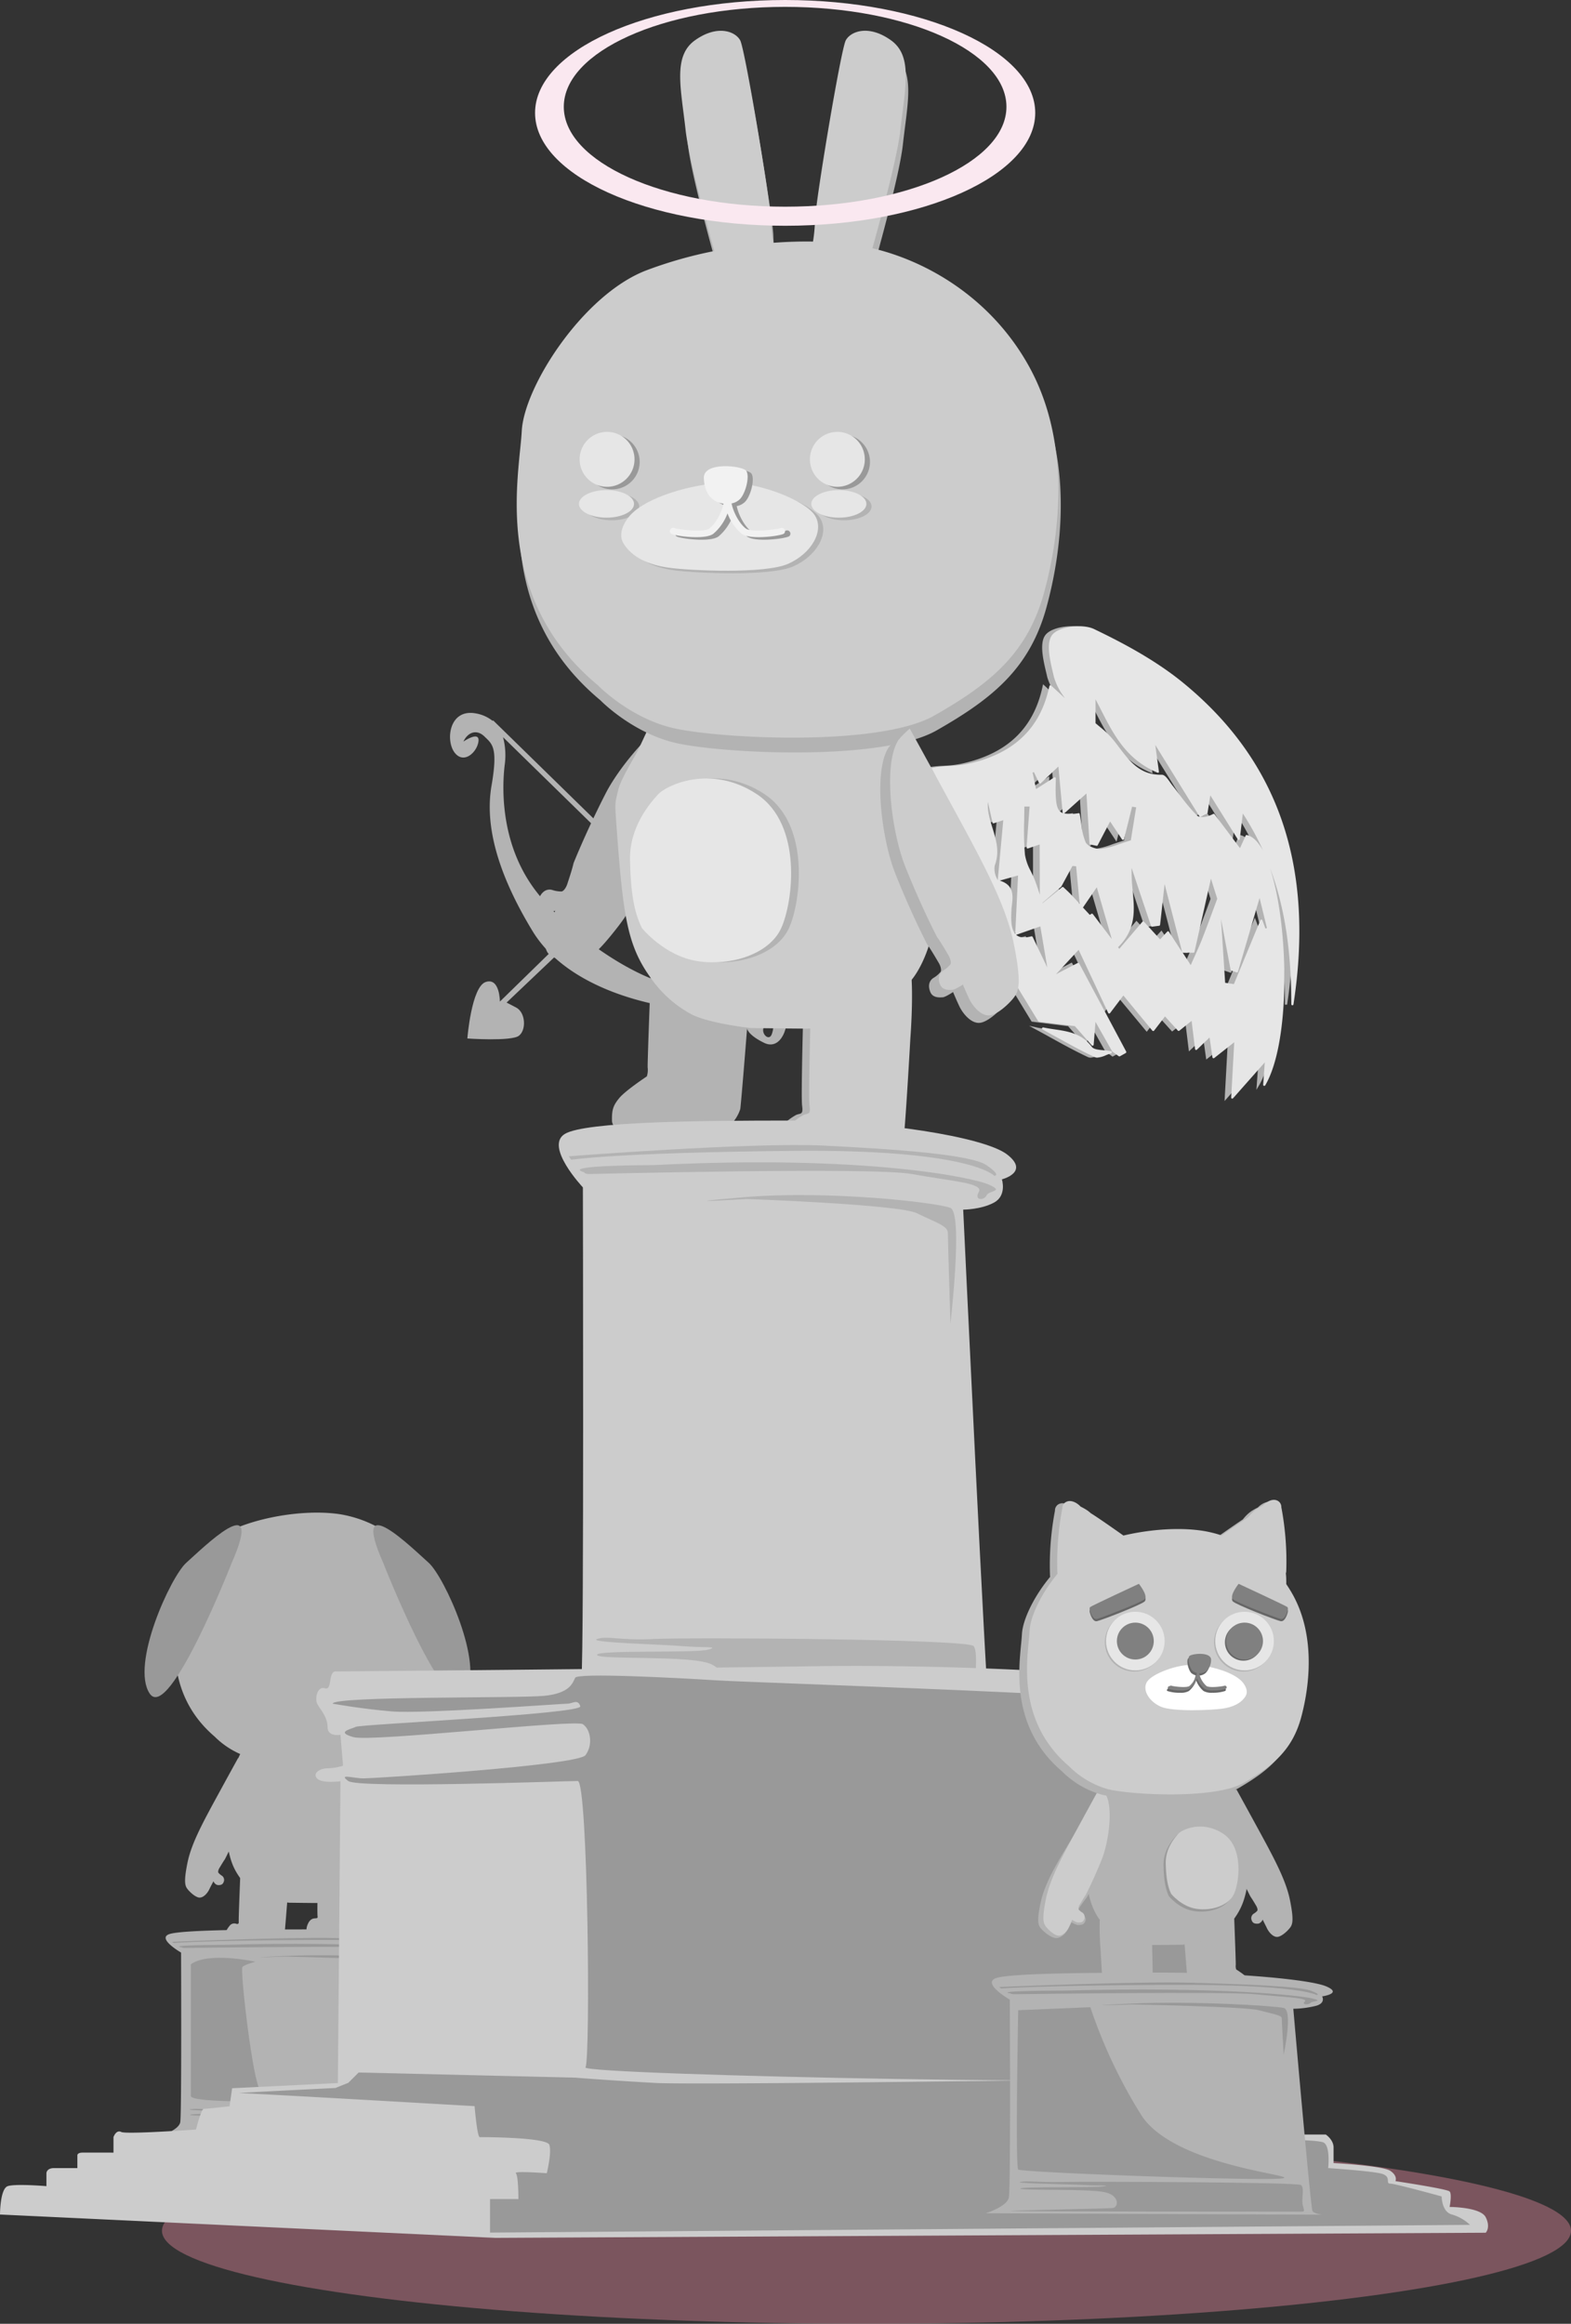 <svg xmlns="http://www.w3.org/2000/svg" viewBox="0 0 515.11 761.68"><rect x="0" y="0" width="515.11" height="761.68" fill="#333333" stroke="none"/><defs><style>.cls-1{fill:#c5798a;opacity:0.5;}.cls-2{fill:#b3b3b3;}.cls-3{fill:#e6e6e6;}.cls-4{fill:#ccc;}.cls-5{fill:#999;}.cls-6{fill:#f2f2f2;}.cls-7{fill:#fff;}.cls-8{fill:#666;}.cls-9{fill:gray;}.cls-10{fill:#fae8f0;}</style></defs><title>資產 3</title><g id="圖層_2" data-name="圖層 2"><g id="圖層_1-2" data-name="圖層 1"><ellipse class="cls-1" cx="284.11" cy="731.18" rx="231" ry="30.5"/><path class="cls-2" d="M257.18,327.49c-.83-2.39-3.24-3.51-6.58-4l.24-.26-89.15-87.11-.16.17a12.06,12.06,0,0,0-5.34-2.42c-8.94-1.8-10.18,8.84-7.13,12.81s7.42-.18,7.83-3.73-4.94.12-4.94.12c1.41-3.07,4.35-4.15,6.88-1.68s4.53,3.43,2.34,16.11,1.64,28.26,13.45,47.69,40.1,24.31,47,25.15,22.17-3.05,27.64-1.66,4.64,8.48,3.7,10.52-3.47-.42-2.53-2.47-1.05-3-4-1.92-1.89,4.08,4.11,7S259.83,335,257.18,327.49Zm-34.69-4.23c-13.88-1.69-38-18.3-48.22-33.21s-9.63-32.11-8.8-39.21a23.07,23.07,0,0,0-.53-9.21l83.56,81.65C241.32,322.8,231.08,324.31,222.49,323.26Z"/><path class="cls-2" d="M237.91,256.05l-74,72.24s0-8-4.67-6.41-6,18.51-6,18.51,14.38,1,16.89-.89,2.21-7.66-.91-9.27l-3.12-1.61,73.71-70Z"/><path class="cls-2" d="M385.8,223.86c-9.46-7.76-20.63-13.53-29.31-17.69-3.54-1.7-11.35-1-13.67,1.92-2.11,2.64-.75,8.34.35,12.92l.23,1a20.75,20.75,0,0,0,3.26,6.38l.28.43L342,224.28l-.13.62c-2.94,14-11.83,22.38-27.2,25.55a40,40,0,0,1-5.46.58,38.85,38.85,0,0,0-5.58.6c-3.39.7-5.66,2.38-6.38,4.71s.15,4.83,2.41,7.19l.19.2.25-.13a8,8,0,0,1,6.66-.39,7.53,7.53,0,0,1,4.34,4.55c1,3.05,2.17,6.12,3.29,9.08,1.42,3.79,2.9,7.72,4.12,11.65a10.74,10.74,0,0,1,.15,3.9,10.39,10.39,0,0,0,.23,4.32c1,2.77,2.18,5.51,3.41,8.19-1.54-2.72-3.08-5.5-4.48-8.3a36.63,36.63,0,0,1-2.25-6.25c-.29-1-.58-2-.91-2.93l-.79-2.36.09,2.49c0,.91,0,1.85,0,2.76a23.85,23.85,0,0,0,.4,6.09c.2.8.38,1.62.57,2.44,1.51,6.69,3.08,13.59,11.28,16.18l12.05,19.84,11.94,1.48,6.1,6.94.67-8.34,5.42,9.62.13.1-.41-.09a18.83,18.83,0,0,0-2.35-.3c-1.64-.15-3.33-.31-3.93-1.11-3.27-4.43-7.81-5.1-12.21-5.75-1.22-.19-2.49-.37-3.7-.64l-2.51-.55,2.26,1.23c1.49.8,3,1.62,4.46,2.44,4.08,2.26,8.3,4.59,12.6,6.6a2.13,2.13,0,0,0,.88.18,9,9,0,0,0,2.83-.79,15.14,15.14,0,0,1,1.69-.61l.9-.24,1.76,1.31,2.4-1.33L351.44,315.5,344,319.35l7.44-8,10,21.25,4.72-6.25L376,338.19l3.87-5,4.45,4.92,4.29-3.42,1.22,9.94,4.68-4.47,1,7.13,7.06-5.57-1.05,19.16,11.08-12.52-.64,8.85.79-1.33c8.36-14.17,7.84-52.13,1.56-71.28,5.86,15.65,6.93,31,7,44.7l.72,0C428.89,284,417.05,249.45,385.8,223.86Zm-28.36,67,4.91,16.94-6.41-8.44-.8.52-.89-1-1.35-1.46Zm.08-13.55,4.21-8,4.37,6.57,2.83-11.43,1.34.21-1.69,10.83c-1.48.45-2.76.88-3.9,1.26a24.47,24.47,0,0,1-6.07,1.55c-1.57.1-4.24-.94-4.82-2.15a20.41,20.41,0,0,1-1.45-6.07c-.15-1-.3-2.1-.51-3.21l-.06-.34-.34.05a13.81,13.81,0,0,1-4.73.09l7.3-6.53,1,16.66ZM345.43,266c-1.45-1.3-1.61-4.54-1.4-10.85l0-.69-6.52,4.19-1.13-5.43.43-.12,1.89,4,6.14-5.81,1.4,15.25A2.58,2.58,0,0,1,345.43,266Zm.28,24.67,3.73-6.83,1.19.11,1.17,12.31c-.86-.94-1.72-1.87-2.6-2.8-.59-.63-1.24-1.24-1.86-1.82l-.84-.8-.23-.22L339.65,296l0-.12Zm23.5,1.22a55.53,55.53,0,0,1-.36-7.34l6.46,19.32,2.85-.38,1.51-13.63L385.41,312V312l-4.56-7-2.68,2.89-5.54-6.08L364.8,311l-.41-.53C370.39,304.6,369.81,298.41,369.21,291.87Zm27.71,2.73-.82,2.22c-1.34,3.63-2.74,7.39-4.18,11.08-.63,1.61-1.36,3.23-2.28,5.27l-1.41,3.17-2.66-4.11,3.82.07L394.86,288Zm-62.55-16.34,4.34-1.47,0,16.44c-.5-1.55-1-3.12-1.59-4.66-.38-1-.87-2-1.34-3a16.79,16.79,0,0,1-1.94-5.45,95.7,95.7,0,0,1-.25-11.36c0-1.44.06-2.93.06-4.4l1.72,0Zm78.41,26.09-1.33-3.57-9,21.79-2.87-.43-1.37-20.88,3.16,16.83,2.28.77,7.23-24.51,2.42,9.86Zm-87.19-15.69,6-1.68-.92,19v.06c-1.38-1.66-1.39-4.85-1.2-7.8,0-.53.09-1.06.15-1.6C329.94,293.57,330.32,290.1,325.59,288.66Zm13.34,15,2.28,13.5-4.91-10.32-.29.08c-2.25.59-3.86.46-4.93-.42l-.09-.08ZM324,283.69c1.68-4.46.45-8.43-.75-12.27-.89-2.86-1.73-5.58-1.5-8.51l1.59,7.1,3.46-1.07L325,288.39a2.41,2.41,0,0,1-.35-.52A6.73,6.73,0,0,1,324,283.69Zm66.21-16.45a62.23,62.23,0,0,1-5.47-6.55c-.81-1.07-1.64-2.17-2.49-3.22-.26-.31-.52-.68-.79-1.06-.85-1.21-1.72-2.45-2.68-2.45h0c-7,.19-10.46-4.31-14.08-9.08-.58-.76-1.16-1.52-1.75-2.26a26.56,26.56,0,0,0-3.91-3.88l-2-1.67,0-7.82c.64,1.2,1.27,2.42,1.88,3.62,4.05,7.93,8.24,16.13,18.4,20.39l.58.25-1.28-9.36,14.58,23.56A2,2,0,0,1,390.2,267.24Zm16.46,6.48-.28-.07-2,4.37-8.51-11.35-.28.15a6.88,6.88,0,0,1-4.28.94l2.31-1.07.95-6,9.5,15.31,1.16-9.35a95.13,95.13,0,0,1,6.63,12.15C410.29,275.83,408.54,274.12,406.66,273.72Z"/><path class="cls-3" d="M388,223.85c-9.47-7.75-20.64-13.52-29.31-17.68-3.55-1.7-11.35-1-13.67,1.91-2.11,2.65-.75,8.34.34,12.92l.24,1a20.61,20.61,0,0,0,3.25,6.38c.1.14.19.29.28.43l-4.46-4.09a.36.36,0,0,0-.36-.08.35.35,0,0,0-.24.27c-2.94,14-11.84,22.37-27.2,25.54a38.6,38.6,0,0,1-5.47.59,37.76,37.76,0,0,0-5.58.6c-3.38.7-5.65,2.37-6.38,4.71s.16,4.82,2.42,7.19a.38.38,0,0,0,.43.07,7.9,7.9,0,0,1,6.66-.39,7.46,7.46,0,0,1,4.34,4.55c1,3.05,2.18,6.11,3.29,9.08,1.43,3.79,2.9,7.72,4.13,11.64a10.75,10.75,0,0,1,.14,3.9,10.56,10.56,0,0,0,.23,4.32c1,2.78,2.18,5.51,3.41,8.19-1.54-2.72-3.08-5.5-4.48-8.29a38.88,38.88,0,0,1-2.25-6.26c-.28-1-.58-2-.9-2.92a.37.37,0,0,0-.71.12c0,.91,0,1.85,0,2.76a24.28,24.28,0,0,0,.41,6.09c.2.81.38,1.63.57,2.45,1.51,6.68,3.07,13.59,11.27,16.18l12,19.68a.39.39,0,0,0,.27.18l11.76,1.45,5.54,6.3a.36.36,0,0,0,.63-.21l.6-7.48,5.43,9.61a.27.27,0,0,0,.1.11l2.11,1.54a.39.39,0,0,0,.39,0l1.88-1.05a.36.36,0,0,0,.15-.49l-15.41-28.88a.36.36,0,0,0-.49-.15l-7.12,3.69,7.43-8L363.36,332a.36.36,0,0,0,.29.21.35.35,0,0,0,.32-.14l4.37-5.77,9.5,11.52a.43.43,0,0,0,.29.13.38.38,0,0,0,.28-.14l3.58-4.65,4.23,4.66a.36.36,0,0,0,.49,0l4-3.21,1.13,9.23a.36.36,0,0,0,.23.3.4.4,0,0,0,.38-.08l4.15-4,.94,6.51a.37.37,0,0,0,.22.28.36.36,0,0,0,.36-.05l6.57-5.18-1,18.11a.36.36,0,0,0,.22.36.32.32,0,0,0,.14,0,.37.37,0,0,0,.27-.13l10.38-11.73-.52,7.31a.36.36,0,0,0,.25.37.37.37,0,0,0,.42-.16c8.36-14.17,7.84-52.14,1.56-71.29,5.87,15.66,6.93,31,7,44.7a.36.36,0,0,0,.34.36h0a.37.37,0,0,0,.36-.31C431.07,284,419.23,249.44,388,223.85Zm11.12,70.74-.82,2.22c-1.35,3.64-2.74,7.4-4.18,11.08-.64,1.62-1.36,3.24-2.28,5.28-.42.94-.89,2-1.41,3.16l-2.75-4.23h0a.35.35,0,0,0,.27.13l3.34.06a.39.39,0,0,0,.36-.29l5.4-24Zm-66.27,11.46c-1.38-1.66-1.39-4.85-1.2-7.81,0-.52.09-1.06.15-1.6.34-3.07.72-6.55-4-8l6-1.68-.91,19Zm37.93-30.61c-1.48.45-2.76.88-3.9,1.27a25,25,0,0,1-6.07,1.54c-1.57.11-4.25-.94-4.83-2.15a20.34,20.34,0,0,1-1.44-6.07c-.15-1-.3-2.09-.51-3.21a.36.36,0,0,0-.36-.29h0a13.09,13.09,0,0,1-4.84.06.43.43,0,0,0,.25-.09l7.15-6.41,1,16.38a.37.37,0,0,0,.29.34l2,.41a.36.36,0,0,0,.4-.18l4.07-7.78,3.92,5.89a.36.36,0,0,0,.65-.11l2.64-10.63,1.33.21ZM347.6,266c-1.44-1.31-1.6-4.54-1.4-10.85a.35.35,0,0,0-.18-.33.41.41,0,0,0-.18-.05.36.36,0,0,0-.2.06l-5.93,3.81-1.13-5.43.43-.12,1.67,3.53a.36.36,0,0,0,.26.2.39.39,0,0,0,.32-.1l5.77-5.47,1.38,15a.37.37,0,0,0,.16.27A2.88,2.88,0,0,1,347.6,266Zm-11,11.73a.37.37,0,0,0,.13.31.42.42,0,0,0,.34.06l3.82-1.3.05,16.45c-.5-1.55-1-3.13-1.59-4.67-.38-1-.87-2-1.35-3a17,17,0,0,1-1.93-5.44,93.71,93.71,0,0,1-.25-11.36c0-1.45.05-2.94.05-4.41l1.72,0Zm5.23,18.3,0-.12,6.1-5.25a.39.39,0,0,0,.08-.1l3.64-6.72,1.19.1L354,296.24c-.86-.94-1.73-1.88-2.6-2.81-.6-.63-1.23-1.23-1.85-1.81l-.85-.8a.35.35,0,0,0-.48,0Zm17.79-5.19,4.91,16.94-6.2-8.17a.37.37,0,0,0-.29-.14.36.36,0,0,0-.2.06l-.51.34-.93-1-1.31-1.41Zm11.77,1a55.46,55.46,0,0,1-.35-7.34l6.36,19a.37.37,0,0,0,.39.24l2.27-.3a.36.36,0,0,0,.32-.32l1.48-13.35L387.59,312a.14.14,0,0,0,0,.06l-4.32-6.66a.37.37,0,0,0-.27-.16h0a.36.36,0,0,0-.26.11l-2.36,2.55-5.27-5.77a.47.47,0,0,0-.27-.12.37.37,0,0,0-.27.13L367,311l-.4-.53C372.56,304.6,372,298.41,371.38,291.86Zm-28,25.27-4.79-10a.36.36,0,0,0-.33-.21h-.09c-2.25.6-3.86.46-4.92-.42a.69.69,0,0,1-.13-.11.37.37,0,0,0,.18,0l7.8-2.72Zm-16.22-28.74a2.08,2.08,0,0,1-.35-.53,6.63,6.63,0,0,1-.65-4.17c1.68-4.46.44-8.43-.75-12.27-.89-2.86-1.74-5.59-1.5-8.52l1.5,6.72a.35.35,0,0,0,.17.24.37.37,0,0,0,.29,0l3.08-1-1.79,19.38Zm73.19,12.86,3.13,16.63a.35.35,0,0,0,.24.27l1.72.58a.36.36,0,0,0,.47-.24L413,294.34l2.41,9.86-.49.14-1-2.7a.35.35,0,0,0-.33-.24.36.36,0,0,0-.34.23l-8.67,20.93-2.87-.42Zm8.48-27.54a.37.37,0,0,0-.41.21l-1.85,4.1-8.33-11.1a.36.36,0,0,0-.46-.11c-2.19,1.18-4.47,1.36-5.41.42a59.14,59.14,0,0,1-5.47-6.55c-.81-1.06-1.65-2.16-2.5-3.22-.25-.31-.51-.68-.78-1.06-.85-1.2-1.73-2.44-2.68-2.44h0c-7.05.19-10.47-4.31-14.09-9.07-.57-.77-1.15-1.53-1.75-2.27a28,28,0,0,0-3.9-3.88l-2-1.67,0-7.82c.65,1.21,1.27,2.43,1.88,3.62,4.05,7.93,8.24,16.13,18.41,20.39a.36.36,0,0,0,.36,0,.36.36,0,0,0,.13-.34l-1.19-8.72,14.47,23.39a.36.36,0,0,0,.46.14l2-.93a.35.35,0,0,0,.2-.27l.92-5.82,9,14.43a.35.35,0,0,0,.66-.14l1-8.34a94.1,94.1,0,0,1,6.64,12.16C412.47,275.82,410.72,274.12,408.84,273.71Z"/><path class="cls-3" d="M364.29,344.56a21.22,21.22,0,0,0-2.35-.3c-1.64-.15-3.33-.3-3.93-1.11-3.27-4.43-7.82-5.1-12.21-5.75-1.23-.18-2.49-.37-3.7-.63a.36.36,0,0,0-.42.22.37.37,0,0,0,.17.45l4.45,2.44c4.09,2.26,8.31,4.6,12.61,6.6a1.94,1.94,0,0,0,.87.18,8.47,8.47,0,0,0,2.84-.79,15.61,15.61,0,0,1,1.68-.6.37.37,0,0,0,0-.71Z"/><path class="cls-2" d="M177,293.87c1.09-2.06,2.67-2.55,4.05-2.17a9.48,9.48,0,0,0,3.08.5c.68-.09,1.52-1.26,1.94-2.63.27-.88,1.48-4.36,2-6.68,3-7.36,6.94-15.87,10.55-22.89,5.48-10.65,20.48-27.59,29.87-28.89a30.23,30.23,0,0,1,5.23.37s-2.61,7.17-9.09,24.57c-7.86,21.12-13.53,36.67-21.72,47.32S192.16,314.81,189.81,315s-8.22-.31-10-2.43-1-6.16-.08-8.35,2.32-5.77,2.32-5.77c-.56.49-3,.32-3.63-.31S176,295.94,177,293.87Z"/><path class="cls-2" d="M212.09,352.81a7,7,0,0,0,.27-2.95c-.09-2.17,1.34-38.65,1.34-38.65a4.92,4.92,0,0,1,3.47-3.8c6.82-1.71,8.08-1.52,13,.26,7.9,2.89,15,8.7,15.95,17.52,0,0-.54,3.69-.55,3.73,0,.92-2.61,33.54-2.86,34.65a12.46,12.46,0,0,1-8.42,8.12c-6.21,2-27.06.86-27.06.86s-6.51-1.79-6.57-5.23.32-4.87,2.35-7.36S212.09,352.81,212.09,352.81Z"/><path class="cls-2" d="M295.05,313.1c-5.67-10.55-17-8.65-21.48-8.52-9.63.28-9.45,12.6-10.08,19.35a1.81,1.81,0,0,1,.07.49c0,1.29-1,34.79-.56,38s-.61,2.36-2.06,3.08a22.1,22.1,0,0,0-9.64,11.17c-2.81,7,7,7.54,7.73,7.77s21.66.23,24.46-.71,9.44-3.41,10.2-8.85,2.38-34.61,2.38-34.61S297.8,318.2,295.05,313.1Z"/><path class="cls-4" d="M213.33,320.47c-7.88-10.9-9.12-20.84-11.35-52-.39-5.5-.23-5.58.75-9.64.87-3.63,5.44-10.77,6.66-13.34,3.5-7.32,5.05-11.11,5.05-11.11h80.61l4,6.67c3,5,3.74,6.45,5.19,8.89.69,1.16,2.64,3.84,3,5.93,1.49,9.63.56,18.58.75,25.93.74,28.9-8.89,39.21-9.64,40,0,0-11.78,9.94-17.83,12.63-4.63,2.06-14.11,2.68-15.64,2.72s-18.67-.18-18.67-.18-14.11-1.52-19.78-4.66A38.55,38.55,0,0,1,213.33,320.47Z"/><path class="cls-2" d="M305,325.06c-.85-2.17-.18-3.68,1-4.48a9,9,0,0,0,2.39-2c.39-.57.05-2-.71-3.18-.48-.79-2.32-4-3.7-5.93-3.62-7.05-7.44-15.64-10.37-23-4.45-11.11-7.41-33.55-2.23-41.5a29.42,29.42,0,0,1,3.71-3.7s3.7,6.67,12.59,23c10.8,19.78,18.81,34.26,21.49,47.42s1.54,15.67.16,17.59-5.61,6-8.39,6-5.33-3.24-6.36-5.41-2.08-4.7-2.08-4.7-2.5,1.66-3.36,1.71S305.81,327.23,305,325.06Z"/><path class="cls-2" d="M338.25,125c-12.1-21.92-32.69-34.37-51.38-38.79,3.71-13.37,8.28-30.81,9.16-38.74,1.53-13.77,4.21-24.2-3.06-29.41s-13.21-3-14.84,0S268,72.19,268,77.34a56.53,56.53,0,0,1-.65,6.71c-4.24-.07-8.63.07-13.08.41a58,58,0,0,1-.7-7.12c0-5.15-8.47-56.27-10.1-59.25s-7.56-5.21-14.83,0-4.6,15.64-3.07,29.41c.91,8.12,5.66,26.17,9.41,39.65a138.79,138.79,0,0,0-22.34,6.36c-20.64,7.94-40,38-40.79,52.61s-9.94,54.36,25,83.4c0,0,10.08,10.42,24.25,13.89s67.64,6.46,86-4,30.58-20.35,36.06-40.45S351.68,149.35,338.25,125Z"/><path class="cls-4" d="M337.44,120.16c-12.1-21.92-32.69-34.36-51.38-38.79,3.71-13.36,8.28-30.8,9.16-38.74,1.53-13.77,4.21-24.19-3.06-29.41s-13.21-3-14.84,0-10.14,54.1-10.1,59.26a54.14,54.14,0,0,1-.64,6.7c-4.24-.07-8.63.07-13.09.41a59.89,59.89,0,0,1-.69-7.11c0-5.16-8.47-56.28-10.1-59.26s-7.56-5.21-14.84,0-4.59,15.64-3.06,29.41c.9,8.12,5.66,26.17,9.41,39.65a140.25,140.25,0,0,0-22.35,6.36c-20.64,7.94-40,38-40.78,52.62s-9.94,54.35,25,83.39c0,0,10.07,10.42,24.25,13.9s67.64,6.45,86-4,30.58-20.36,36.05-40.46S350.87,144.48,337.44,120.16Z"/><ellipse class="cls-2" cx="200.55" cy="166.01" rx="9.03" ry="4.52"/><ellipse class="cls-2" cx="276.74" cy="166.01" rx="9.03" ry="4.52"/><path class="cls-2" d="M208.34,169.73s-4.86,5.05-2.14,9.36,7.89,6.93,15,7.86,31.3,2.06,38.92-1.31,12-10.86,8.71-15.91-19.33-11.23-29.94-10.67S213.79,163.74,208.34,169.73Z"/><path class="cls-5" d="M200.74,142.4a9,9,0,1,0,9,9A9,9,0,0,0,200.74,142.4Z"/><path class="cls-5" d="M276.25,142.4a9,9,0,1,0,9,9A9,9,0,0,0,276.25,142.4Z"/><ellipse class="cls-3" cx="198.86" cy="165.16" rx="9.03" ry="4.52"/><ellipse class="cls-3" cx="275.05" cy="165.16" rx="9.03" ry="4.52"/><path class="cls-3" d="M206.65,168.88s-4.86,5.06-2.14,9.37,7.89,6.92,15,7.86,31.3,2.06,38.92-1.31,12-10.86,8.71-15.92-19.33-11.23-29.94-10.67S212.09,162.89,206.65,168.88Z"/><path class="cls-3" d="M199.05,141.56a9,9,0,1,0,9,9A9,9,0,0,0,199.05,141.56Z"/><path class="cls-3" d="M274.56,141.56a9,9,0,1,0,9,9A9,9,0,0,0,274.56,141.56Z"/><path class="cls-4" d="M308.21,322.63c-.84-2.18-.18-3.69,1-4.49a9.07,9.07,0,0,0,2.4-2c.39-.57,0-2-.71-3.19-.49-.78-2.33-4-3.71-5.92-3.62-7.05-7.44-15.64-10.37-23-4.44-11.12-7.4-33.55-2.22-41.5a29.53,29.53,0,0,1,3.7-3.7s3.71,6.66,12.6,23c10.79,19.78,18.81,34.25,21.49,47.42s1.54,15.67.15,17.58-5.61,6-8.38,6-5.33-3.25-6.36-5.41-2.08-4.7-2.08-4.7-2.51,1.66-3.37,1.7S309.06,324.8,308.21,322.63Z"/><path class="cls-4" d="M297.49,313.1c-5.68-10.55-17-8.65-21.49-8.52-9.63.28-9.45,12.6-10.07,19.35a2.34,2.34,0,0,1,.06.49c0,1.29-1,34.79-.55,38s-.61,2.36-2.07,3.08a22.15,22.15,0,0,0-9.64,11.17c-2.81,7,7,7.54,7.73,7.77s21.66.23,24.46-.71,9.44-3.41,10.2-8.85,2.38-34.61,2.38-34.61S300.23,318.2,297.49,313.1Z"/><path class="cls-5" d="M257.59,174c-1.35.41-9.5,1.49-11.36.1s-4-4.93-4.67-8.22a5.15,5.15,0,0,0,2.8-1.46c1.9-2.07,3.21-7.54,2-9.22S232,152,232.53,157.81c0,0,0,4.32,2.78,6.58a7.4,7.4,0,0,0,3.65,1.54c-.67,3.27-2.77,6.75-4.65,8.14s-10,.31-11.35-.1a1.09,1.09,0,0,0-1.22,1.77c.47.44,4.55,1.17,8.28,1.17,2.32,0,4.49-.28,5.59-1.09a16.17,16.17,0,0,0,4.66-6.71,16.17,16.17,0,0,0,4.66,6.71c1.1.81,3.27,1.09,5.59,1.09,3.73,0,7.81-.73,8.28-1.17a1.08,1.08,0,0,0-1.21-1.77Z"/><path class="cls-6" d="M255.9,173.12c-1.35.42-9.5,1.49-11.36.11s-4-4.93-4.67-8.22a5.23,5.23,0,0,0,2.8-1.47c1.9-2.07,3.21-7.54,2-9.22s-14.45-3.19-13.87,2.64c0,0,0,4.33,2.78,6.58a7.38,7.38,0,0,0,3.65,1.55c-.68,3.26-2.77,6.74-4.65,8.14s-10,.31-11.36-.11a1.08,1.08,0,0,0-1.21,1.77c.47.44,4.55,1.18,8.28,1.18,2.32,0,4.49-.29,5.59-1.1a16.13,16.13,0,0,0,4.66-6.7,16.13,16.13,0,0,0,4.66,6.7c1.09.81,3.27,1.1,5.59,1.1,3.73,0,7.81-.74,8.28-1.18a1.09,1.09,0,0,0-1.21-1.77Z"/><path class="cls-2" d="M213,304.17s7.29,9.16,18.23,10.86,23.59-2.27,27.48-10.86,7.05-33.88-8-43.85-29.67-2.92-32.34,0S208.87,271,209.11,282,210.57,299.14,213,304.17Z"/><path class="cls-3" d="M210.46,304.17s7.3,9.16,18.24,10.86,23.58-2.27,27.47-10.86,7.05-33.88-8-43.85-29.66-2.92-32.34,0S206.33,271,206.57,282,208,299.14,210.46,304.17Z"/><path class="cls-4" d="M191.12,389.19s-12.68-13.43-5.92-17.52,45.25-4.38,74-4.38,63.43,5.26,71,11.1-1.69,8.17-1.69,8.17,1.69,5.26-2.54,7.59-10.15,2.34-10.15,2.34,7.61,161.75,8.46,164.08,4.23,2.92,4.23,2.92l-148-1.17s9.31-5.25,10.15-12.84S191.12,389.19,191.12,389.19Z"/><path class="cls-2" d="M186.47,379s60.05-4.67,83.73-3.5,48.2,2.92,53.27,6.42S326,385.4,326,385.4s-7.61-8.76-66-8.18-72.73,2.92-72.73,2.92Z"/><path class="cls-2" d="M191.55,384.23s0,.58,1.69.58,93-2.33,105.71,0,23.68,2.92,22,5.84,1.69,2.92,2.53,1.17,5.92-1.17.85-3.5-40.59-9.93-109.94-6.43C214.38,381.89,183.09,381.89,191.55,384.23Z"/><path class="cls-2" d="M244.82,393s49.9,1.75,55.82,4.67,10.15,4.09,10.15,6.42.84,29.78.84,29.78,4.23-36.2,0-37.95-39.74-5.84-67.65-3.51S244.82,393,244.82,393Z"/><path class="cls-2" d="M195.78,542.47c.8,1.66,30.44,0,37.21,2.92s5.92,12.26,3.38,12.85-42.29,1.75-44.82,2.33,122.62.59,126,.59,3.39.58,2.54-4.67.85-14.6-.84-16.94-93.88-2.92-104.87-2.33-15.22-1.17-18.6,0,21.14,1.75,27.9,2.33,12.69,0,8.46,1.17S194.93,540.72,195.78,542.47Z"/><path class="cls-2" d="M73.27,617a1.68,1.68,0,0,0-.49-2.18,4.55,4.55,0,0,1-1.17-1c-.19-.27,0-1,.34-1.55.24-.38,1.14-1.94,1.81-2.89,1.77-3.43,3.63-7.62,5.06-11.2C81,592.79,82.43,581.85,79.9,578a13.58,13.58,0,0,0-1.8-1.81s-1.81,3.25-6.15,11.2c-5.26,9.64-9.16,16.7-10.47,23.12s-.75,7.64-.08,8.57,2.74,2.93,4.09,2.9,2.6-1.58,3.1-2.64S70,616.63,70,616.63a2.06,2.06,0,0,0,1.28,1.23C71.67,617.88,72.86,618.06,73.27,617Z"/><path class="cls-2" d="M77.38,630.54s1,.43.9-.62.66-18.84.66-18.84a2.39,2.39,0,0,1,1.69-1.86c3.32-.83,3.94-.74,6.31.13,3.85,1.41,7.33,4.24,7.78,8.54,0,0-.27,1.8-.27,1.82,0,.45-1.27,16.35-1.39,16.89a6.09,6.09,0,0,1-4.11,4c-3,1-13-1.72-13-1.72s-2.5-1.21-2.53-2.89a7.75,7.75,0,0,1,1.81-4.69A1.9,1.9,0,0,1,77.38,630.54Z"/><path class="cls-2" d="M119.78,604.05c-2.76-5.14-8.29-4.22-10.47-4.15-4.7.13-4.61,6.14-4.91,9.43a1.57,1.57,0,0,1,0,.24c0,.63-.5,17-.27,18.54s-1.93-.64-3.3,2.79,1.8,6.39,2.16,6.5,9.76,1.56,11.12,1.1,4.6-1.67,5-4.32,1.16-16.87,1.16-16.87S121.12,606.54,119.78,604.05Z"/><path class="cls-2" d="M78.76,615.59c-3.85-5.31-4.45-10.16-5.54-25.33a10.28,10.28,0,0,1,.37-4.7c.42-1.77,2.65-5.25,3.25-6.5,1.7-3.57,2.46-5.42,2.46-5.42h39.29l2,3.25c1.46,2.45,1.82,3.15,2.52,4.34a9.5,9.5,0,0,1,1.45,2.89c.72,4.69.27,9,.36,12.64.36,14.09-4.33,19.11-4.7,19.51,0,0-5.74,4.84-8.69,6.16-2.26,1-6.88,1.3-7.62,1.32s-9.11-.09-9.11-.09-6.87-.74-9.64-2.27A18.76,18.76,0,0,1,78.76,615.59Z"/><path class="cls-2" d="M125,616.64a1.68,1.68,0,0,1,.49-2.18,4.55,4.55,0,0,0,1.17-1c.19-.28,0-1-.34-1.55-.24-.38-1.14-1.94-1.81-2.89-1.77-3.44-3.63-7.62-5.06-11.2-2.17-5.41-3.61-16.35-1.08-20.23a14,14,0,0,1,1.8-1.8s1.81,3.25,6.15,11.2c5.26,9.64,9.16,16.7,10.47,23.12s.75,7.63.08,8.57-2.74,2.92-4.09,2.9-2.6-1.58-3.1-2.64-1-2.29-1-2.29a6.43,6.43,0,0,1-1.64.83C126.61,617.52,125.42,617.7,125,616.64Z"/><path class="cls-2" d="M70.36,569.19a27.63,27.63,0,0,0,11.89,7c7,1.75,33.18,3.25,42.2-2s15-10.26,17.69-20.4,4.15-25-2.44-37.31a39.28,39.28,0,0,0-28.18-20.15c-9.88-1.5-23.3.25-33.42,4.25s-19.64,19.16-20,26.54S53.22,554.54,70.36,569.19Z"/><path class="cls-5" d="M76,512.21s-20.51,52.36-26.9,42.92,6.86-38.37,12-42.92S87.1,487,76,512.21Z"/><path class="cls-5" d="M125.63,512.21s20.51,52.36,26.9,42.92-6.86-38.37-12-42.92S114.49,487,125.63,512.21Z"/><path class="cls-2" d="M59.37,640s-8.11-4.66-3.79-6.07,29-1.52,47.34-1.52,40.58,1.82,45.45,3.85-1.08,2.83-1.08,2.83,1.08,1.83-1.63,2.64a27.4,27.4,0,0,1-6.49.81s4.87,56.12,5.41,56.93,2.71,1,2.71,1l-94.68-.4s6-1.83,6.49-4.46S59.37,640,59.37,640Z"/><path class="cls-5" d="M56.4,636.47s38.41-1.62,53.56-1.22,30.84,1,34.08,2.23,1.62,1.22,1.62,1.22-4.86-3-42.2-2.84-46.52,1-46.52,1Z"/><path class="cls-5" d="M59.64,638.29s0,.2,1.08.2,59.52-.81,67.63,0,15.15,1,14.07,2,1.08,1,1.62.41,3.79-.41.54-1.22-26-3.44-70.33-2.23C74.25,637.48,54.23,637.48,59.64,638.29Z"/><path class="cls-5" d="M93.73,641.33s31.92.61,35.7,1.62,6.5,1.42,6.5,2.23.54,10.33.54,10.33,2.7-12.56,0-13.17-25.43-2-43.28-1.21S93.73,641.33,93.73,641.33Z"/><path class="cls-5" d="M62.35,693.2c.51.58,19.47,0,23.8,1s3.79,4.26,2.17,4.46-27.06.61-28.68.81,78.45.2,80.61.2,2.17.21,1.63-1.62.54-5.06-.54-5.87-60.06-1-67.09-.81-9.74-.41-11.9,0,13.52.6,17.85.81,8.12,0,5.41.4S61.81,692.59,62.35,693.2Z"/><path class="cls-5" d="M62.58,643.83V687c0,2.54,33,1.69,36.36,1.69s-11-.84-13.53-3.38-6.76-39.75-5.92-40.59S83.72,643,83.72,643,68.5,639.6,62.58,643.83Z"/><path class="cls-4" d="M110.36,547.85S211,547,266,546.16s115.86,3.38,123.47,6.76,10.14,11.84,6.76,17.76-7.19,19.87-11.41,22.41-11,22.83-4.23,24.53,21.14,22.83,22.83,27.06.85,33.83.85,33.83,16.06,3.38,18.6,5.92.85,15.22.85,15.22h11s2.54,1.69,2.54,4.23V709s16.07.85,18.6,2.54,1.69,3.38,1.69,3.38,16.92,2.54,17.76,3.38,0,5.08,0,5.08,10.15,0,11.84,3.38,0,5.07,0,5.07l-324.74,1.69L0,725.86s0-8.45,2.54-9.3,12.68,0,12.68,0v-4.23s0-1.69,2.54-1.69h7.61v-4.23s0-.84,1.69-.84H37.21v-5.08s.85-2.53,2.54-1.69S64.27,698,64.27,698s1.69-6.77,2.54-6.77,8.46-.85,8.46-.85l.84-5.91,34.67-1.7.85-98.94s-5.92.84-7.61-.85.84-3.38,3.38-3.38a18.39,18.39,0,0,0,5.08-.85l-.85-10.14s-4.23.84-4.23-2.54-2.54-5.92-3.38-7.61,0-5.92,2.54-5.08S107.4,547.42,110.36,547.85Z"/><path class="cls-5" d="M109.09,558.42s9.31,1.69,19.45,2.54,55.82-2.54,57.51-2.54,3.38-1.69,4.23.84S118.4,565.18,116.7,566s-6.76,1.69-.84,3.38,72.73-5.92,75.26-4.23,3.39,6.77.85,10.15-69.35,7.61-72.73,7.61-8.46-1.69-5.07.85,71.88,0,75.26,0,4.23,91.33,2.54,93.87,205.5,6.77,207.19,2.54,3.38-32.14-4.23-38.9-19.45-21.15-21.14-24.53,2.54-25.37,5.92-27.91,5.92-11,8.46-15.22,6.76-11,1.69-14.38-141.23-7.61-154.76-8.45-45.67-2.54-46.51-.85-1.69,5.08-10.15,5.92S109.09,555.88,109.09,558.42Z"/><path class="cls-5" d="M155.61,690.34s.84,10.15,1.69,10.15,22,0,22.83,2.54-.85,9.3-.85,9.3-11-.84-10.14,0,.84,8.46.84,8.46h-9.3v11L482,729.25a14.46,14.46,0,0,0-5.92-3.39c-3.38-.84-3.38-5.92-3.38-5.92s-15.23-4.22-16.92-4.22.85-2.54-3.38-3.39-16.91-1.69-16.91-1.69.84-7.61-1.7-8.46-14.37-.84-14.37-.84,4.23-8.46,1.69-11.84S405.08,681,403.39,681,230,683.58,214.8,682.73,188.59,681,188.59,681l-71-1.69-3.38,3.38-4.23,1.7s-34.67,1.69-31.29,1.69S155.61,690.34,155.61,690.34Z"/><path class="cls-2" d="M410.49,629.6a1.79,1.79,0,0,1,.52-2.31,4.79,4.79,0,0,0,1.24-1c.2-.3,0-1-.37-1.64-.25-.41-1.2-2.06-1.91-3.06-1.86-3.63-3.83-8.06-5.34-11.83-2.29-5.73-3.82-17.29-1.15-21.38a15,15,0,0,1,1.91-1.91s1.91,3.44,6.49,11.83c5.56,10.2,9.69,17.66,11.07,24.44s.8,8.07.08,9.06-2.89,3.09-4.32,3.07-2.74-1.68-3.27-2.79S414,629.2,414,629.2a2.22,2.22,0,0,1-1.35,1.31C412.19,630.53,410.93,630.72,410.49,629.6Z"/><path class="cls-2" d="M405.33,645.53a3.63,3.63,0,0,1-.14-1.52c.05-1.12-.69-19.91-.69-19.91a2.53,2.53,0,0,0-1.79-2c-3.51-.88-4.16-.79-6.67.13-4.07,1.49-7.75,4.48-8.22,9,0,0,.29,1.9.29,1.92,0,.48,1.34,17.28,1.47,17.85a6.46,6.46,0,0,0,4.34,4.19c3.2,1,13.94.44,13.94.44s3.36-.92,3.39-2.69a4.72,4.72,0,0,0-1.21-3.8A31.6,31.6,0,0,0,405.33,645.53Z"/><path class="cls-2" d="M361.33,625.07c2.93-5.44,8.76-4.46,11.08-4.39,5,.14,4.86,6.49,5.19,10a.93.93,0,0,0,0,.25c0,.67.53,17.93.29,19.6s.31,1.21,1.06,1.58a11.41,11.41,0,0,1,5,5.76c1.45,3.62-3.6,3.89-4,4s-11.16.12-12.61-.36-4.86-1.76-5.25-4.56-1.23-17.83-1.23-17.83S359.92,627.7,361.33,625.07Z"/><path class="cls-2" d="M404.69,628.87c4.06-5.62,4.71-10.74,5.85-26.78a11,11,0,0,0-.38-5c-.45-1.87-2.81-5.55-3.44-6.87-1.8-3.78-2.6-5.73-2.6-5.73H362.59L360.53,588c-1.56,2.58-1.93,3.32-2.68,4.58a10.09,10.09,0,0,0-1.52,3.05c-.77,5-.29,9.58-.38,13.36-.39,14.89,4.58,20.21,5,20.62,0,0,6.07,5.13,9.19,6.51,2.38,1.06,7.27,1.38,8,1.4s9.63-.09,9.63-.09S395,636.61,398,635A19.89,19.89,0,0,0,404.69,628.87Z"/><path class="cls-2" d="M355.72,630a1.67,1.67,0,0,0-.62-2.32,5.38,5.38,0,0,1-1.42-1c-.24-.3,0-1,.4-1.64.29-.41,1.37-2,2.18-3,2.11-3.62,4.34-8,6.05-11.8,2.59-5.72,4.26-17.27,1.16-21.38a16.72,16.72,0,0,0-2.21-1.93s-2.17,3.43-7.37,11.79c-6.32,10.16-11,17.59-12.55,24.37s-.85,8.07,0,9.06,3.35,3.11,5,3.1,3.14-1.65,3.74-2.77,1.22-2.41,1.22-2.41a8.26,8.26,0,0,0,2,.89C353.78,630.94,355.22,631.13,355.72,630Z"/><path class="cls-4" d="M355.43,629.21a1.79,1.79,0,0,0-.52-2.31,4.8,4.8,0,0,1-1.24-1c-.2-.3,0-1,.37-1.64.25-.41,1.19-2.06,1.91-3.06,1.86-3.63,3.83-8.06,5.34-11.83,2.29-5.73,3.81-17.29,1.15-21.38a15,15,0,0,0-1.91-1.91s-1.91,3.43-6.49,11.83c-5.56,10.2-9.69,17.65-11.08,24.44s-.79,8.07-.08,9.06,2.9,3.09,4.33,3.07,2.74-1.68,3.27-2.79,1.07-2.42,1.07-2.42a6.74,6.74,0,0,0,1.74.87C353.73,630.15,355,630.33,355.43,629.21Z"/><path class="cls-2" d="M422.55,524.22a42.88,42.88,0,0,0-2.42-4c0-.4,0-.82,0-1.17a21.14,21.14,0,0,0-.14-2.39,2,2,0,0,0,.14-.68,96.3,96.3,0,0,0-1.58-21,2,2,0,0,0-.06-.23,2.31,2.31,0,0,0-1.59-2.33c-1.51-.51-3.22.5-4.27,1.5l-.22.21a19,19,0,0,0-2.11,1.19,12.63,12.63,0,0,0-2.77,2.69c-2.62,1.75-6.73,4.63-8.81,6.1a37.58,37.58,0,0,0-6.39-1.56c-7.66-1.17-17.3-.5-26.16,1.58-2.73-1.93-9-6.34-10.79-7.37a11,11,0,0,0-1.28-1,18,18,0,0,0-2.1-1.19l-.22-.21c-1.05-1-2.76-2-4.27-1.5a2.33,2.33,0,0,0-1.6,2.34,1.42,1.42,0,0,0-.05.22,95.72,95.72,0,0,0-1.58,21,2.52,2.52,0,0,0,.06.41c-5.28,6.35-9,14-9.26,18.77-.39,7.91-5.22,29.36,13.14,45A29.52,29.52,0,0,0,361,588.17c7.45,1.88,35.55,3.49,45.22-2.14s16.08-11,19-21.86S429.61,537.36,422.55,524.22Z"/><path class="cls-4" d="M424.13,523.13a43.33,43.33,0,0,0-2.39-3.91,11.41,11.41,0,0,0,0-1.16,18.57,18.57,0,0,0-.13-2.36,2.28,2.28,0,0,0,.13-.67,95,95,0,0,0-1.56-20.75,1.89,1.89,0,0,0-.05-.23,2.29,2.29,0,0,0-1.58-2.3c-1.49-.51-3.19.49-4.23,1.48l-.22.21a19.38,19.38,0,0,0-2.08,1.17,12.85,12.85,0,0,0-2.74,2.67c-2.6,1.73-6.66,4.58-8.72,6a38.45,38.45,0,0,0-6.32-1.54c-7.58-1.15-17.12-.49-25.88,1.57-2.7-1.91-8.94-6.28-10.68-7.3a10.65,10.65,0,0,0-1.26-1,18.46,18.46,0,0,0-2.08-1.17l-.22-.22c-1-1-2.73-2-4.22-1.47a2.27,2.27,0,0,0-1.58,2.3l-.06.23a95,95,0,0,0-1.56,20.75,2.52,2.52,0,0,0,.06.41c-5.23,6.28-8.92,13.89-9.16,18.57-.38,7.83-5.17,29.06,13,44.59a29.25,29.25,0,0,0,12.61,7.43c7.37,1.86,35.17,3.45,44.74-2.12s15.9-10.88,18.75-21.63S431.11,536.14,424.13,523.13Z"/><path class="cls-7" d="M407.26,551.2s2.51,2.6,1.11,4.82-4.07,3.57-7.71,4.05-16.13,1.06-20.06-.67-6.17-5.6-4.48-8.2,9.95-5.79,15.42-5.5S404.46,548.11,407.26,551.2Z"/><path class="cls-8" d="M396.71,545a4.85,4.85,0,0,1-1.43,3.39,3.66,3.66,0,0,1-4.66,0c-1-1.07-1.66-3.89-1.06-4.76S397,542,396.71,545Z"/><path class="cls-8" d="M383.15,553.44a.57.57,0,0,1,.65-.12c.69.22,4.89.77,5.85.06a7.75,7.75,0,0,0,2.51-5.14.43.43,0,0,1,0,0,.07.07,0,0,1,0-.05s0,0,0-.06l0-.05,0,0,0,0,0-.05,0,0,0,0,0,0,0,0,.05,0h.05l.06,0h.23l.05,0h.05l.05,0,.05,0,0,0,0,0,0,0,0,.05,0,0,0,0a.09.09,0,0,1,0,.05.14.14,0,0,1,0,.06.43.43,0,0,1,0,.05v0a7.75,7.75,0,0,0,2.51,5.14c1,.71,5.16.16,5.85-.06a.58.58,0,0,1,.66.12.57.57,0,0,1,0,.8,12.72,12.72,0,0,1-4.27.6,5.34,5.34,0,0,1-2.87-.57,8.3,8.3,0,0,1-2.41-3.45,8.2,8.2,0,0,1-2.4,3.45,5.36,5.36,0,0,1-2.88.57,12.64,12.64,0,0,1-4.26-.6A.57.57,0,0,1,383.15,553.44Z"/><path class="cls-9" d="M397.09,544.23a4.84,4.84,0,0,1-1.43,3.39,3.64,3.64,0,0,1-4.66,0c-1-1.06-1.66-3.88-1.06-4.75S397.39,541.23,397.09,544.23Z"/><path class="cls-9" d="M383.53,552.68a.55.55,0,0,1,.65-.12c.7.21,4.9.77,5.85.05a7.69,7.69,0,0,0,2.52-5.14v0a.13.13,0,0,1,0-.06s0,0,0,0,0,0,0-.05l0,0s0,0,0-.05l0,0,0,0,0,0,0,0,0,0,0,0,.06,0h.33l.06,0,0,0,.05,0,0,0,0,0,0,0,0,0s0,0,0,.05l0,0s0,0,0,.05,0,0,0,0a.13.13,0,0,1,0,.06v0a7.69,7.69,0,0,0,2.52,5.14c.95.72,5.15.16,5.85-.05a.56.56,0,0,1,.62.91,12.29,12.29,0,0,1-4.26.61,5.36,5.36,0,0,1-2.88-.57,8.3,8.3,0,0,1-2.41-3.45,8.2,8.2,0,0,1-2.4,3.45,5.36,5.36,0,0,1-2.88.57,12.29,12.29,0,0,1-4.26-.61A.56.56,0,0,1,383.53,552.68Z"/><circle class="cls-2" cx="371.88" cy="538.28" r="9.61"/><circle class="cls-8" cx="371.88" cy="538.28" r="6.05"/><path class="cls-8" d="M357.4,528.71s.76,3,2.29,2.67,14.5-5.35,15.65-6.49-1.91-5-1.91-5-15.65,7.25-16,7.63S357.4,528.71,357.4,528.71Z"/><circle class="cls-2" cx="407.69" cy="538.28" r="9.61"/><circle class="cls-3" cx="372.26" cy="537.9" r="9.61"/><circle class="cls-3" cx="408.07" cy="537.9" r="9.61"/><circle class="cls-8" cx="407.69" cy="538.28" r="6.05"/><circle class="cls-9" cx="372.26" cy="537.9" r="6.05"/><circle class="cls-9" cx="408.07" cy="537.9" r="6.05"/><path class="cls-8" d="M422.17,528.71s-.76,3-2.29,2.67-14.51-5.35-15.66-6.49,1.91-5,1.91-5,15.66,7.25,16,7.63S422.17,528.71,422.17,528.71Z"/><path class="cls-9" d="M357.4,527.94s.76,3.06,2.29,2.68,14.5-5.35,15.65-6.49-1.91-5-1.91-5-15.65,7.26-16,7.64S357.4,527.94,357.4,527.94Z"/><path class="cls-9" d="M422.17,527.94s-.76,3.06-2.29,2.68-14.51-5.35-15.66-6.49,1.91-5,1.91-5,15.66,7.26,16,7.64S422.17,527.94,422.17,527.94Z"/><path class="cls-5" d="M383.25,621.51s3.3,4.13,8.24,4.9,10.64-1,12.4-4.9,3.18-15.3-3.62-19.8-13.39-1.31-14.6,0-4.28,4.83-4.17,9.77S382.16,619.24,383.25,621.51Z"/><path class="cls-4" d="M384,620.74s3.29,4.14,8.23,4.91,10.65-1,12.4-4.91S407.84,605.45,401,601s-13.39-1.32-14.6,0-4.28,4.83-4.17,9.77S382.92,618.48,384,620.74Z"/><path class="cls-2" d="M331.1,655.42s-9.45-5.43-4.41-7.08,33.72-1.77,55.14-1.77,47.27,2.12,52.94,4.48-1.26,3.31-1.26,3.31,1.26,2.12-1.89,3.06a31.73,31.73,0,0,1-7.56,1s5.67,65.37,6.3,66.31,3.15,1.18,3.15,1.18l-110.28-.47s6.93-2.12,7.56-5.19S331.1,655.42,331.1,655.42Z"/><path class="cls-5" d="M327.64,651.29s44.74-1.89,62.39-1.42,35.92,1.18,39.7,2.6,1.89,1.41,1.89,1.41-5.67-3.54-49.16-3.3-54.19,1.18-54.19,1.18Z"/><path class="cls-5" d="M331.42,653.41s0,.24,1.26.24,69.32-.95,78.77,0,17.65,1.18,16.39,2.36,1.26,1.18,1.89.47,4.41-.47.63-1.42-30.25-4-81.93-2.59C348.43,652.47,325.12,652.47,331.42,653.41Z"/><path class="cls-5" d="M371.12,657s37.18.71,41.59,1.89,7.56,1.65,7.56,2.6.63,12,.63,12,3.16-14.63,0-15.34-29.61-2.36-50.41-1.41S371.12,657,371.12,657Z"/><path class="cls-5" d="M334.57,717.37c.6.67,22.69,0,27.73,1.18s4.41,5,2.52,5.19-31.51.71-33.4.94,91.37.24,93.9.24,2.52.24,1.89-1.89.63-5.9-.63-6.84-69.95-1.18-78.15-1-11.34-.47-13.86,0,15.75.71,20.8,1,9.45,0,6.3.47S333.94,716.66,334.57,717.37Z"/><path class="cls-5" d="M357.5,657.9l-23.64,1s-1,51.22,0,52.21S414.63,715,420.54,714s-35.46-3.94-46.3-20.68A166.86,166.86,0,0,1,357.5,657.9Z"/><path class="cls-10" d="M257.44,0c-45.29,0-82,16.57-82,37s36.71,37,82,37,82-16.57,82-37S302.73,0,257.44,0Zm0,67.75c-40.09,0-72.58-14.66-72.58-32.75S217.35,2.25,257.44,2.25,330,16.91,330,35,297.52,67.75,257.44,67.75Z"/></g></g></svg>
